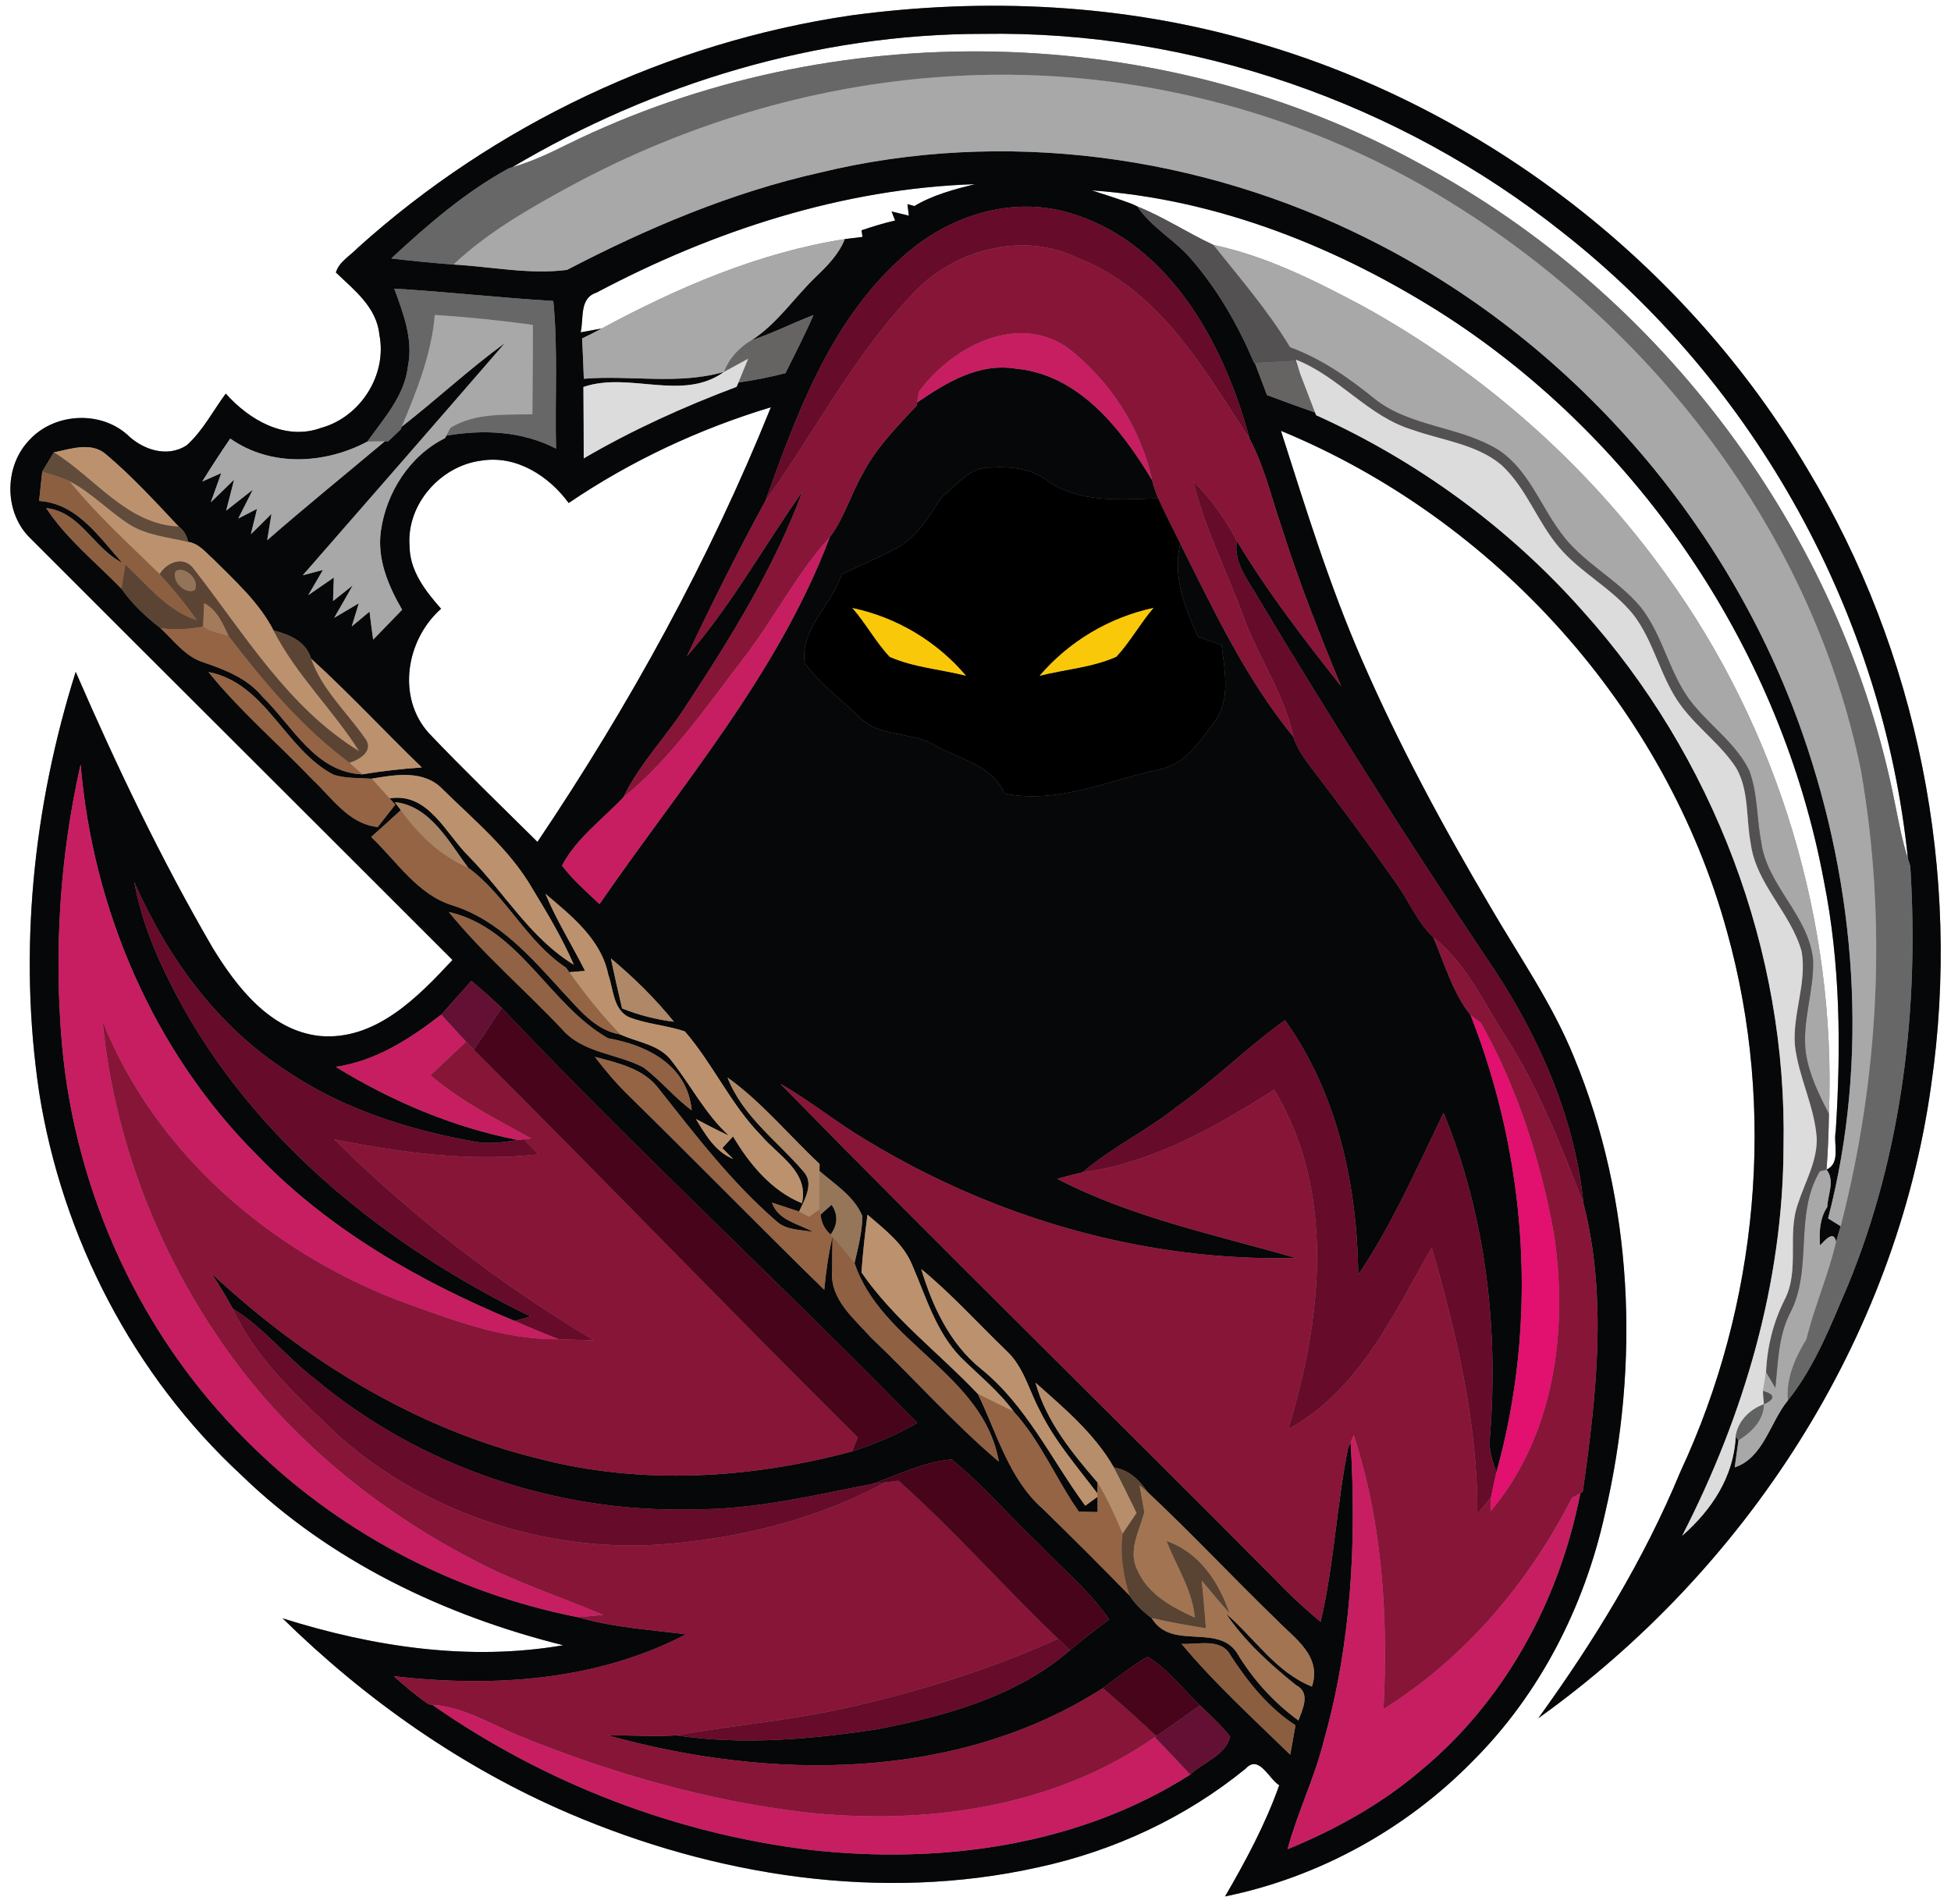 <?xml version="1.0" encoding="UTF-8" ?>
<!DOCTYPE svg PUBLIC "-//W3C//DTD SVG 1.1//EN" "http://www.w3.org/Graphics/SVG/1.1/DTD/svg11.dtd">
<svg width="250pt" height="244pt" viewBox="0 0 250 244" version="1.1" xmlns="http://www.w3.org/2000/svg">
<rect x="0" y="0" width="250" height="244" fill="#808080" stroke="none"/>
<g id="#ffffffff">
<path fill="#ffffff" opacity="1.00" d=" M 0.00 0.00 L 250.00 0.00 L 250.00 244.00 L 0.00 244.00 L 0.00 0.00 M 109.01 1.98 C 85.63 5.42 63.37 15.96 45.82 31.78 C 44.88 32.78 43.45 33.53 43.04 34.92 C 45.38 37.16 48.27 39.38 48.61 42.88 C 49.65 48.05 46.16 53.48 41.12 54.84 C 36.53 56.51 31.92 53.80 28.93 50.44 C 27.29 52.65 26.01 55.19 23.94 57.05 C 21.42 58.72 18.24 57.62 16.26 55.66 C 12.66 52.52 6.72 52.97 3.60 56.57 C 0.49 59.97 0.56 65.80 3.92 69.01 C 21.92 87.03 39.97 105.00 57.98 123.02 C 53.53 127.81 48.08 133.41 40.95 132.76 C 34.63 132.06 30.37 126.55 27.27 121.50 C 20.64 110.11 14.95 98.19 9.70 86.10 C 4.24 103.43 2.33 122.00 5.02 140.01 C 7.97 158.62 17.10 176.26 30.96 189.07 C 42.31 200.07 56.95 207.04 72.17 210.84 C 60.11 212.92 47.78 211.04 36.21 207.39 C 46.84 217.82 59.23 226.53 72.94 232.40 C 91.71 240.43 112.97 243.79 133.06 239.29 C 142.74 237.20 151.93 232.92 159.61 226.66 C 161.32 224.78 162.56 227.94 163.92 228.78 C 162.15 233.78 159.64 238.45 156.98 243.03 C 168.97 240.58 180.16 234.42 188.72 225.68 C 197.31 217.11 203.01 205.91 205.63 194.11 C 210.16 174.80 209.33 153.96 201.71 135.53 C 198.92 128.61 194.61 122.48 190.89 116.06 C 184.87 105.86 179.23 95.41 174.51 84.55 C 170.35 75.03 167.30 65.09 164.14 55.21 C 191.58 66.53 213.44 90.74 221.31 119.43 C 227.65 142.22 225.31 167.19 215.33 188.59 C 210.66 199.88 204.25 210.33 197.11 220.20 C 223.68 201.22 242.92 171.66 247.45 139.13 C 251.41 112.01 245.76 83.59 231.60 60.10 C 216.05 33.87 190.30 13.89 160.98 5.44 C 144.18 0.50 126.32 -0.36 109.01 1.98 Z" />
<path fill="#ffffff" opacity="1.00" d=" M 65.62 21.44 C 83.81 10.65 104.76 4.33 125.97 4.34 C 152.68 3.90 179.34 13.16 200.22 29.77 C 224.94 49.18 241.29 78.75 244.48 110.04 C 243.72 107.69 243.28 105.24 242.79 102.83 C 235.96 68.32 212.94 37.58 181.96 20.99 C 148.74 2.71 106.76 1.78 72.74 18.48 C 70.44 19.63 68.10 20.73 65.62 21.44 Z" />
<path fill="#ffffff" opacity="1.00" d=" M 76.43 37.50 C 91.37 29.58 107.96 24.16 124.94 23.60 C 122.26 24.27 119.55 24.98 117.16 26.41 L 116.28 26.16 L 116.46 27.64 C 115.91 27.51 114.80 27.24 114.25 27.10 L 114.70 28.26 C 113.24 28.59 111.82 29.04 110.40 29.51 L 110.52 30.36 C 109.95 30.43 108.82 30.57 108.25 30.64 C 97.25 32.36 86.84 36.85 77.09 42.10 C 76.41 42.23 75.07 42.47 74.40 42.59 C 74.83 40.83 74.19 38.22 76.43 37.50 Z" />
<path fill="#ffffff" opacity="1.00" d=" M 139.90 24.40 C 156.16 25.52 171.82 31.83 185.44 40.60 C 210.43 56.88 228.28 83.62 233.72 112.94 C 235.83 123.48 235.91 134.28 235.23 144.96 C 234.90 146.57 235.93 149.02 234.05 149.89 C 234.24 147.51 234.32 145.13 234.36 142.74 C 235.31 118.20 227.85 93.42 213.42 73.53 C 203.27 59.41 189.89 47.65 174.68 39.25 C 168.57 35.99 162.30 32.83 155.47 31.38 C 152.17 29.84 149.12 27.81 145.73 26.45 L 145.01 26.12 C 143.33 25.49 141.61 24.95 139.90 24.40 Z" />
<path fill="#ffffff" opacity="1.00" d=" M 72.87 64.46 C 80.81 59.07 89.60 54.96 98.78 52.19 C 90.89 71.79 80.66 90.37 68.87 107.89 C 64.21 103.27 59.48 98.71 54.96 93.96 C 50.79 89.34 52.05 81.96 56.52 78.01 C 54.51 75.74 52.49 73.14 52.48 69.96 C 52.07 64.61 56.50 59.64 61.75 59.02 C 66.18 58.33 70.33 60.99 72.87 64.46 Z" />
</g>
<g id="#050708ff">
<path fill="#050708" opacity="1.00" d=" M 109.01 1.98 C 126.32 -0.36 144.18 0.50 160.98 5.44 C 190.30 13.89 216.05 33.87 231.60 60.10 C 245.76 83.59 251.41 112.01 247.45 139.13 C 242.92 171.66 223.68 201.22 197.11 220.20 C 204.25 210.33 210.66 199.88 215.33 188.59 C 225.31 167.19 227.65 142.22 221.31 119.43 C 213.44 90.74 191.58 66.53 164.14 55.21 C 167.30 65.09 170.35 75.03 174.51 84.55 C 179.23 95.41 184.87 105.86 190.89 116.06 C 194.61 122.48 198.92 128.61 201.71 135.53 C 209.33 153.96 210.16 174.80 205.63 194.11 C 203.01 205.91 197.31 217.11 188.72 225.68 C 180.16 234.42 168.97 240.58 156.98 243.03 C 159.64 238.45 162.15 233.78 163.92 228.78 C 162.56 227.94 161.32 224.78 159.61 226.66 C 151.93 232.92 142.74 237.20 133.06 239.29 C 112.97 243.79 91.71 240.43 72.94 232.40 C 59.23 226.53 46.84 217.82 36.21 207.39 C 47.78 211.04 60.11 212.92 72.17 210.84 C 56.95 207.04 42.31 200.07 30.96 189.07 C 17.10 176.26 7.97 158.62 5.02 140.01 C 2.33 122.00 4.24 103.43 9.70 86.10 C 14.95 98.19 20.64 110.11 27.27 121.50 C 30.37 126.55 34.63 132.06 40.95 132.76 C 48.08 133.41 53.53 127.81 57.98 123.02 C 39.97 105.00 21.92 87.03 3.92 69.01 C 0.56 65.80 0.49 59.97 3.60 56.57 C 6.72 52.97 12.66 52.52 16.26 55.66 C 18.24 57.62 21.42 58.72 23.94 57.05 C 26.01 55.19 27.29 52.65 28.93 50.44 C 31.92 53.80 36.53 56.51 41.12 54.84 C 46.16 53.48 49.65 48.05 48.61 42.88 C 48.27 39.38 45.38 37.16 43.04 34.92 C 43.45 33.53 44.88 32.78 45.82 31.78 C 63.37 15.96 85.63 5.42 109.01 1.98 M 65.62 21.44 L 65.18 21.58 C 59.61 24.63 54.77 28.82 50.14 33.12 C 52.79 33.44 55.45 33.70 58.11 33.90 C 62.94 34.17 67.85 35.21 72.65 34.59 C 82.94 29.23 93.71 24.67 105.06 22.12 C 128.53 16.42 153.86 19.83 175.37 30.65 C 201.16 43.51 221.46 66.78 230.96 93.96 C 237.89 113.79 239.55 135.74 234.25 156.14 C 234.65 156.39 235.45 156.89 235.86 157.14 C 235.71 157.64 235.41 158.64 235.27 159.14 C 235.00 157.51 233.73 159.08 233.22 159.60 C 233.09 157.90 233.18 156.13 234.15 154.67 C 234.20 153.09 235.17 151.27 234.05 149.89 C 235.93 149.02 234.90 146.57 235.23 144.96 C 235.91 134.28 235.83 123.48 233.72 112.94 C 228.28 83.62 210.43 56.88 185.44 40.60 C 171.82 31.83 156.16 25.52 139.90 24.40 C 141.61 24.95 143.33 25.49 145.01 26.12 L 145.73 26.45 C 147.59 29.22 150.64 30.80 152.76 33.34 C 156.12 37.25 158.70 41.78 160.71 46.53 L 160.80 46.52 C 161.31 47.89 161.83 49.26 162.35 50.63 C 164.39 51.40 166.45 52.15 168.51 52.86 L 168.65 53.21 C 181.60 59.05 193.34 67.62 202.77 78.25 C 219.54 96.86 229.04 121.89 228.54 146.96 C 228.49 164.36 223.46 181.41 215.55 196.81 C 219.35 193.49 222.15 189.24 222.41 184.14 L 222.77 184.57 C 222.65 185.44 222.40 187.18 222.28 188.05 C 225.97 186.84 226.81 182.26 229.09 179.48 C 232.58 175.11 234.60 169.81 236.79 164.72 C 243.76 147.78 245.93 129.17 244.78 110.99 L 244.48 110.04 C 241.29 78.75 224.94 49.18 200.22 29.77 C 179.34 13.16 152.68 3.90 125.97 4.34 C 104.76 4.33 83.81 10.65 65.62 21.44 M 76.43 37.50 C 74.19 38.22 74.83 40.83 74.40 42.59 C 75.07 42.47 76.41 42.23 77.09 42.10 C 76.27 42.55 75.43 42.97 74.59 43.37 C 74.68 45.09 74.75 46.82 74.81 48.54 C 80.81 48.04 86.91 49.36 92.79 47.65 C 87.42 51.53 80.66 47.57 74.76 49.59 C 74.79 52.64 74.79 55.69 74.80 58.74 C 81.04 55.09 87.63 52.11 94.39 49.57 L 94.62 49.02 C 96.65 48.73 98.66 48.33 100.65 47.82 C 101.87 45.35 103.14 42.90 104.24 40.38 C 101.57 41.38 99.03 42.71 96.31 43.60 C 99.60 41.48 101.76 38.15 104.54 35.48 C 106.02 34.06 107.49 32.58 108.25 30.64 C 108.82 30.57 109.95 30.43 110.52 30.36 L 110.40 29.51 C 111.82 29.04 113.24 28.59 114.70 28.26 L 114.25 27.10 C 114.80 27.24 115.91 27.51 116.46 27.64 L 116.28 26.16 L 117.16 26.41 C 119.55 24.98 122.26 24.27 124.94 23.60 C 107.96 24.16 91.37 29.58 76.43 37.50 M 115.24 33.30 C 106.31 41.44 102.06 53.14 98.07 64.21 C 94.51 70.73 91.19 77.40 88.01 84.12 C 93.69 77.63 97.86 70.02 102.82 63.00 C 99.22 72.67 93.77 81.53 88.12 90.12 C 85.53 94.26 82.00 97.77 79.87 102.19 C 77.20 105.01 73.80 107.48 72.02 110.93 C 73.40 112.77 75.16 114.28 76.82 115.86 C 87.30 100.64 99.72 86.35 106.32 68.85 C 108.21 66.37 109.03 63.30 110.59 60.64 C 112.30 57.34 114.94 54.69 117.45 52.00 L 117.52 51.58 C 121.22 49.04 125.41 46.48 130.12 47.24 C 138.26 47.97 143.73 55.03 147.63 61.53 C 147.83 62.32 148.09 63.10 148.41 63.86 C 143.68 64.00 138.44 64.51 134.32 61.68 C 132.23 60.05 129.55 59.74 126.97 59.92 C 124.26 59.77 122.58 62.23 120.65 63.72 C 119.13 66.06 117.64 68.61 115.18 70.07 C 112.81 71.41 110.26 72.40 107.84 73.62 C 106.60 77.54 102.48 80.59 103.11 84.95 C 105.02 87.60 107.71 89.59 110.07 91.84 C 112.59 94.51 116.63 93.70 119.64 95.44 C 122.81 97.28 127.13 97.97 128.70 101.69 C 135.58 103.08 142.04 99.98 148.64 98.59 C 151.86 97.97 153.73 95.00 155.58 92.57 C 157.74 89.71 156.93 85.94 156.53 82.66 C 155.52 82.31 154.52 81.96 153.52 81.61 C 151.81 77.84 150.23 73.86 151.23 69.65 C 155.52 78.20 159.64 86.99 165.75 94.45 C 166.14 95.79 166.96 96.95 167.78 98.07 C 171.56 103.00 175.27 108.00 178.84 113.09 C 180.51 115.40 181.59 118.15 183.67 120.14 C 185.12 123.50 186.14 127.21 188.44 130.09 C 195.73 148.65 197.11 169.43 191.75 188.68 C 191.22 187.19 190.70 185.66 190.93 184.06 C 192.04 170.08 190.34 155.65 184.98 142.62 C 181.56 149.64 178.44 156.86 174.05 163.35 C 173.90 151.89 171.42 140.20 164.66 130.74 C 159.83 134.18 155.65 138.41 150.80 141.83 C 146.96 144.91 142.45 147.04 138.71 150.24 C 137.63 150.48 136.56 150.76 135.50 151.08 C 145.05 156.04 155.76 158.24 166.05 161.21 C 146.72 161.70 127.41 156.10 110.94 146.07 C 107.18 143.85 103.80 141.05 100.01 138.90 C 121.27 160.63 143.04 181.87 164.44 203.47 C 165.94 205.02 167.56 206.45 169.22 207.84 C 170.96 200.50 171.26 192.93 172.75 185.55 L 173.07 184.85 C 173.84 197.64 173.15 210.62 169.65 223.01 C 168.48 227.79 166.26 232.23 164.99 236.98 C 171.10 234.47 176.97 231.23 182.01 226.93 C 192.84 218.00 199.84 205.06 202.50 191.36 L 202.81 191.19 C 204.55 179.00 206.00 166.32 202.91 154.24 C 201.75 142.81 196.84 132.00 190.37 122.60 C 180.29 107.54 170.57 92.23 161.26 76.68 C 159.98 74.40 158.02 72.13 158.49 69.33 C 162.43 75.87 167.11 81.96 171.85 87.94 C 169.10 81.30 166.45 74.61 164.29 67.75 C 162.95 63.90 162.05 59.85 160.12 56.23 C 156.83 43.85 149.46 30.34 136.08 27.03 C 128.62 25.20 120.69 28.12 115.24 33.30 M 50.52 36.99 C 51.68 40.16 52.98 43.51 52.27 46.95 C 51.84 50.74 49.19 53.61 47.07 56.59 C 41.62 59.49 34.71 59.86 29.50 56.20 C 28.26 58.01 27.06 59.85 25.91 61.71 L 28.35 60.63 C 28.01 61.56 27.34 63.44 27.01 64.37 C 28.01 63.41 29.01 62.44 30.00 61.47 C 29.75 62.47 29.24 64.45 28.98 65.44 C 29.84 64.77 31.54 63.42 32.40 62.75 C 31.78 63.98 31.16 65.22 30.53 66.45 L 32.94 65.21 C 32.75 66.02 32.35 67.64 32.15 68.45 C 33.05 67.60 33.91 66.71 34.79 65.85 C 34.65 66.70 34.38 68.39 34.24 69.23 C 39.18 64.91 44.29 60.78 49.32 56.55 L 49.75 56.55 C 50.28 56.05 50.81 55.54 51.34 55.04 L 51.48 54.68 C 55.96 51.19 60.11 47.31 64.70 43.96 C 56.09 53.91 47.45 63.82 38.80 73.72 L 41.38 73.04 C 40.91 73.85 39.97 75.46 39.50 76.27 C 40.32 75.70 41.96 74.57 42.78 74.01 L 42.69 76.55 C 42.69 76.66 42.68 76.90 42.68 77.02 C 43.31 76.52 44.57 75.52 45.20 75.02 C 44.42 76.42 43.61 77.79 42.82 79.18 C 43.61 78.71 45.19 77.77 45.98 77.31 L 45.07 80.28 C 45.64 79.81 46.78 78.85 47.35 78.38 C 47.49 79.58 47.65 80.77 47.82 81.97 C 49.06 80.70 50.30 79.42 51.53 78.14 C 49.76 75.09 48.29 71.62 48.81 68.02 C 49.51 63.09 52.52 58.38 57.04 56.14 L 57.19 55.83 C 61.96 55.02 66.88 55.23 71.25 57.49 C 71.09 51.18 71.52 44.85 70.90 38.57 C 64.09 38.17 57.32 37.39 50.52 36.99 M 72.87 64.46 C 70.33 60.99 66.18 58.33 61.75 59.02 C 56.50 59.64 52.07 64.61 52.48 69.96 C 52.49 73.14 54.51 75.74 56.52 78.01 C 52.05 81.96 50.79 89.34 54.96 93.96 C 59.48 98.71 64.21 103.27 68.87 107.89 C 80.66 90.37 90.89 71.79 98.78 52.19 C 89.60 54.96 80.81 59.07 72.87 64.46 M 6.90 57.97 C 6.41 58.80 5.91 59.62 5.41 60.44 C 5.31 61.38 5.11 63.26 5.01 64.20 C 9.90 64.51 12.69 68.83 15.67 72.12 C 11.99 70.29 10.33 65.60 5.91 65.11 C 8.54 69.08 12.29 72.07 15.58 75.46 C 16.93 77.40 18.69 79.04 20.56 80.49 C 22.26 82.07 23.73 84.13 26.04 84.87 C 28.85 85.83 31.74 86.94 33.67 89.33 C 37.50 93.05 40.39 98.97 46.41 99.23 C 48.94 98.81 51.49 98.53 54.05 98.35 C 49.28 93.74 44.76 88.86 39.85 84.39 C 39.22 82.19 37.06 81.31 35.05 80.79 C 33.20 77.19 30.14 74.47 27.33 71.65 C 26.35 70.79 25.47 69.63 24.10 69.44 C 23.91 68.55 23.51 67.91 22.91 67.49 C 19.93 64.33 16.99 61.10 13.66 58.29 C 11.77 56.55 9.09 57.53 6.90 57.97 M 26.71 86.12 C 30.75 91.12 35.66 95.31 40.09 99.95 C 42.58 102.28 44.70 105.60 48.40 105.98 C 49.14 105.03 49.90 104.07 50.65 103.12 L 49.92 102.31 C 54.91 101.51 57.11 106.85 60.10 109.78 C 64.61 114.36 67.94 120.23 73.53 123.63 C 72.05 120.23 70.15 117.05 68.23 113.89 C 65.35 108.89 60.82 105.17 56.76 101.18 C 54.36 98.62 50.70 99.27 47.62 99.79 C 46.01 99.69 44.35 99.77 42.78 99.30 C 36.48 96.05 34.10 87.54 26.71 86.12 M 10.33 97.96 C 7.66 109.76 6.89 121.99 7.96 134.04 C 9.70 152.89 18.01 171.13 31.47 184.49 C 42.95 196.11 58.01 204.09 74.03 207.24 C 78.54 208.56 83.26 208.85 87.90 209.44 C 76.43 215.44 63.13 216.26 50.47 214.81 C 51.88 216.10 53.35 217.32 54.93 218.41 L 55.39 218.47 C 69.73 228.48 86.55 235.00 103.93 237.08 C 120.56 238.92 138.22 236.55 152.53 227.41 C 154.17 225.82 157.12 224.91 157.63 222.54 C 156.48 221.08 155.09 219.83 153.76 218.54 C 151.55 216.45 149.70 213.88 147.04 212.32 C 145.01 213.48 143.20 214.96 141.32 216.34 C 122.60 228.33 98.70 228.18 77.89 222.39 C 80.81 222.35 83.74 222.59 86.66 222.39 C 95.26 223.68 104.06 222.89 112.61 221.57 C 121.27 219.87 130.31 217.38 137.11 211.48 C 138.73 210.10 140.42 208.81 142.12 207.54 C 139.63 203.86 136.15 201.04 133.10 197.84 C 129.34 194.29 125.97 190.29 121.95 187.03 C 118.41 187.32 115.11 188.99 111.78 190.16 C 104.24 191.63 96.70 193.46 88.96 193.42 C 71.44 193.93 53.80 187.97 40.34 176.70 C 36.66 173.91 33.82 170.11 29.83 167.71 C 29.00 166.16 28.06 164.67 27.11 163.19 C 38.94 174.24 53.20 183.06 69.04 186.93 C 82.23 190.36 96.15 189.50 109.22 185.99 C 112.10 185.04 114.92 183.90 117.54 182.35 C 100.01 164.41 81.53 147.40 64.30 129.17 C 63.03 127.97 61.73 126.82 60.40 125.69 C 59.12 127.14 57.84 128.58 56.55 130.02 C 52.53 133.13 48.16 135.97 43.02 136.72 C 50.21 141.13 58.13 144.50 66.43 146.10 C 64.59 146.35 62.72 146.66 60.88 146.31 C 52.38 144.81 43.93 142.13 36.74 137.25 C 27.81 131.50 21.42 122.64 17.20 113.02 C 18.00 117.38 19.59 121.53 21.57 125.48 C 31.11 144.97 48.77 159.37 68.00 168.71 C 67.49 168.85 66.46 169.14 65.95 169.28 C 53.83 164.26 42.16 157.60 32.99 148.08 C 19.69 134.81 11.90 116.60 10.33 97.96 M 50.58 102.79 L 51.36 103.82 C 50.11 104.98 48.84 106.12 47.56 107.26 C 50.86 110.38 53.49 114.67 58.06 116.05 C 63.88 117.90 68.02 122.62 71.99 126.99 C 74.14 129.25 76.19 132.02 79.49 132.57 C 81.72 133.60 84.54 133.85 86.09 135.99 C 88.56 139.15 90.41 142.80 93.41 145.54 C 91.97 144.87 90.57 144.14 89.17 143.40 C 90.40 145.41 91.65 147.59 93.95 148.53 L 92.56 147.13 C 93.01 146.63 93.47 146.12 93.93 145.63 C 96.02 149.16 98.87 152.62 102.76 154.19 C 103.69 150.16 99.72 148.10 97.51 145.49 C 93.63 141.53 91.36 136.33 87.76 132.18 C 85.38 131.37 82.81 131.25 80.48 130.30 C 78.55 129.26 78.61 126.75 77.95 124.93 C 77.06 120.40 73.22 117.36 69.89 114.54 C 71.32 117.97 73.30 121.11 74.97 124.42 C 74.46 124.46 73.45 124.55 72.94 124.59 L 72.53 124.01 C 67.45 120.65 64.85 114.76 59.99 111.20 C 57.53 107.90 55.12 103.26 50.58 102.79 M 57.51 116.87 C 61.92 122.28 67.25 126.84 72.04 131.91 C 74.70 134.98 79.05 134.99 82.44 136.79 C 84.66 138.45 86.40 140.65 88.64 142.29 C 88.08 136.49 82.92 133.93 77.91 133.05 C 70.33 128.73 66.59 118.94 57.51 116.87 M 78.28 122.82 C 78.72 124.96 79.22 127.10 79.71 129.23 C 81.84 130.08 84.07 130.66 86.36 130.94 C 83.95 127.96 81.21 125.27 78.28 122.82 M 76.23 135.44 C 77.55 137.17 78.96 138.84 80.53 140.37 C 88.95 148.62 97.19 157.05 105.62 165.29 C 105.83 163.00 106.15 160.72 106.68 158.48 C 106.65 159.98 106.63 161.49 106.63 162.99 C 106.38 166.53 109.44 168.98 111.58 171.38 C 117.11 176.62 122.16 182.38 127.99 187.31 C 126.04 176.06 112.93 172.19 109.50 161.86 C 109.96 159.89 110.47 157.90 110.51 155.86 C 109.47 153.31 107.00 151.81 105.01 150.06 L 105.02 149.16 C 101.08 145.48 97.63 141.24 93.22 138.08 C 95.15 143.06 99.58 146.19 102.93 150.10 C 104.38 151.63 103.10 153.71 102.40 155.26 C 101.53 154.97 99.79 154.40 98.92 154.12 C 99.72 156.44 102.32 156.80 104.19 157.88 C 102.60 157.56 100.76 157.68 99.49 156.50 C 93.75 151.53 89.12 145.47 84.43 139.54 C 82.50 136.94 79.18 136.22 76.23 135.44 M 95.37 150.17 C 95.56 150.37 95.96 150.76 96.15 150.95 C 95.96 150.76 95.56 150.37 95.37 150.17 C 94.66 149.48 94.66 149.48 95.37 150.17 M 96.15 150.95 C 96.36 151.17 96.78 151.60 96.99 151.82 C 96.78 151.60 96.36 151.17 96.15 150.95 M 96.99 151.82 C 97.19 152.03 97.60 152.46 97.80 152.68 C 97.60 152.46 97.19 152.03 96.99 151.82 M 97.80 152.68 C 97.97 152.87 98.31 153.26 98.48 153.46 C 98.31 153.26 97.97 152.87 97.80 152.68 M 98.48 153.46 C 98.59 153.62 98.81 153.95 98.92 154.12 C 98.81 153.95 98.59 153.62 98.48 153.46 M 111.16 155.66 C 110.83 158.12 110.56 160.58 110.39 163.06 C 114.49 169.04 120.36 173.41 125.30 178.63 C 127.77 183.69 129.26 189.55 133.66 193.39 C 137.39 197.04 141.10 200.73 144.74 204.47 C 145.48 205.60 146.47 206.56 147.57 207.35 C 150.13 211.68 156.35 207.79 158.72 212.18 C 160.72 215.41 163.30 218.23 166.38 220.48 C 166.93 218.98 167.98 216.93 166.07 215.95 C 162.73 213.26 159.52 210.36 157.10 206.79 C 160.77 209.92 163.47 214.28 168.11 216.14 C 169.42 212.19 165.86 209.94 163.54 207.54 C 157.97 202.14 152.66 196.47 147.00 191.16 C 145.99 189.61 144.62 188.36 142.73 188.05 C 140.26 183.72 136.36 180.46 132.69 177.19 C 134.05 182.14 137.36 186.17 140.64 189.99 C 140.64 190.34 140.64 191.05 140.63 191.40 C 138.03 187.96 135.16 184.68 133.25 180.78 C 131.86 178.20 131.18 175.14 128.96 173.10 C 125.33 169.60 121.94 165.84 118.05 162.63 C 119.48 167.41 121.70 172.17 125.67 175.39 C 131.52 180.09 134.71 187.04 139.07 192.96 C 139.46 192.68 140.24 192.10 140.64 191.81 C 140.64 192.30 140.65 193.28 140.65 193.77 C 140.05 193.76 138.84 193.73 138.24 193.72 C 135.32 189.54 133.34 184.67 129.89 180.89 C 127.96 178.24 125.38 176.20 123.07 173.90 C 119.93 170.64 118.66 166.19 116.90 162.14 C 115.79 159.38 113.33 157.55 111.16 155.66 M 151.40 210.66 C 155.66 215.76 160.59 220.24 165.33 224.87 C 165.56 223.61 165.79 222.36 166.00 221.10 C 162.55 218.85 159.97 215.64 157.74 212.23 C 156.50 209.82 153.56 210.79 151.40 210.66 Z" />
<path fill="#050708" opacity="1.00" d=" M 105.16 155.63 C 105.51 155.32 106.21 154.70 106.56 154.39 C 107.41 155.65 107.37 156.92 106.44 158.21 C 105.67 157.55 105.21 156.64 105.16 155.63 Z" />
</g>
<g id="#676767ff">
<path fill="#676767" opacity="1.00" d=" M 72.74 18.48 C 106.76 1.78 148.74 2.71 181.96 20.99 C 212.94 37.58 235.96 68.32 242.79 102.83 C 243.28 105.24 243.72 107.69 244.48 110.04 L 244.78 110.99 C 245.93 129.17 243.76 147.78 236.79 164.72 C 234.60 169.81 232.58 175.11 229.09 179.48 C 228.86 176.63 230.01 174.00 231.47 171.62 C 232.51 167.39 234.29 163.38 235.27 159.14 C 235.41 158.64 235.71 157.64 235.86 157.14 L 235.93 156.88 C 240.78 137.95 241.82 117.96 238.45 98.69 C 232.38 68.95 212.64 42.92 187.23 26.78 C 168.27 14.63 145.52 8.56 123.02 9.71 C 105.54 10.55 88.33 15.59 72.95 23.93 C 67.72 26.79 62.47 29.78 58.11 33.90 C 55.45 33.70 52.79 33.44 50.14 33.12 C 54.77 28.82 59.61 24.63 65.18 21.58 L 65.62 21.44 C 68.10 20.73 70.44 19.63 72.74 18.48 Z" />
<path fill="#676767" opacity="1.00" d=" M 50.52 36.99 C 57.32 37.39 64.09 38.17 70.90 38.57 C 71.52 44.85 71.09 51.18 71.25 57.49 C 66.88 55.23 61.96 55.02 57.19 55.83 C 57.32 55.58 57.59 55.08 57.72 54.82 C 60.88 52.89 64.68 53.17 68.22 53.09 C 68.26 49.27 68.28 45.46 68.29 41.64 C 64.12 41.06 59.92 40.63 55.72 40.36 C 55.29 45.39 53.41 50.07 51.48 54.68 L 51.34 55.04 C 50.81 55.54 50.28 56.05 49.75 56.55 L 49.32 56.55 C 48.75 56.56 47.63 56.58 47.07 56.59 C 49.19 53.61 51.84 50.74 52.27 46.95 C 52.98 43.51 51.68 40.16 50.52 36.99 Z" />
</g>
<g id="#a9a8a8ff">
<path fill="#a9a8a8" opacity="1.00" d=" M 72.95 23.93 C 88.33 15.59 105.54 10.55 123.02 9.71 C 145.52 8.56 168.27 14.63 187.23 26.78 C 212.64 42.92 232.38 68.95 238.45 98.69 C 241.82 117.96 240.78 137.95 235.93 156.88 L 235.86 157.14 C 235.45 156.89 234.65 156.39 234.25 156.14 C 239.55 135.74 237.89 113.79 230.96 93.96 C 221.46 66.78 201.16 43.51 175.37 30.65 C 153.86 19.83 128.53 16.42 105.06 22.12 C 93.71 24.67 82.94 29.23 72.65 34.59 C 67.85 35.21 62.94 34.17 58.11 33.90 C 62.47 29.78 67.72 26.79 72.95 23.93 Z" />
<path fill="#a9a8a8" opacity="1.00" d=" M 77.09 42.10 C 86.84 36.85 97.25 32.36 108.25 30.64 C 107.49 32.58 106.02 34.06 104.54 35.48 C 101.76 38.15 99.60 41.48 96.31 43.60 C 94.72 44.55 93.46 45.89 92.79 47.65 C 86.91 49.36 80.81 48.04 74.81 48.54 C 74.75 46.82 74.68 45.09 74.59 43.37 C 75.43 42.97 76.27 42.55 77.09 42.10 Z" />
<path fill="#a9a8a8" opacity="1.00" d=" M 155.47 31.38 C 162.30 32.83 168.57 35.99 174.68 39.25 C 189.89 47.65 203.27 59.41 213.42 73.53 C 227.85 93.42 235.31 118.20 234.36 142.74 C 233.08 140.27 231.82 137.72 231.40 134.94 C 230.87 130.93 232.47 127.02 232.33 123.02 C 231.77 117.30 226.41 113.51 225.67 107.84 C 225.09 104.82 225.24 101.64 224.14 98.74 C 222.58 95.51 219.58 93.35 217.31 90.67 C 213.98 86.97 213.31 81.72 210.26 77.84 C 207.22 74.16 202.66 72.06 199.89 68.12 C 197.34 64.64 195.82 60.25 192.13 57.74 C 187.15 54.58 180.67 54.80 176.01 51.01 C 172.75 48.36 169.27 45.96 165.30 44.50 C 162.47 39.80 158.87 35.66 155.47 31.38 Z" />
<path fill="#a9a8a8" opacity="1.00" d=" M 51.48 54.68 C 53.41 50.07 55.29 45.39 55.72 40.36 C 59.92 40.63 64.12 41.06 68.29 41.64 C 68.28 45.46 68.26 49.27 68.22 53.09 C 64.68 53.17 60.88 52.89 57.72 54.82 C 57.59 55.08 57.32 55.58 57.19 55.83 L 57.04 56.14 C 52.52 58.38 49.51 63.09 48.81 68.02 C 48.29 71.62 49.76 75.09 51.53 78.14 C 50.30 79.42 49.06 80.70 47.82 81.97 C 47.65 80.77 47.49 79.58 47.35 78.38 C 46.78 78.85 45.64 79.81 45.07 80.28 L 45.98 77.31 C 45.19 77.77 43.61 78.71 42.82 79.18 C 43.61 77.79 44.42 76.42 45.20 75.02 C 44.57 75.52 43.31 76.52 42.68 77.02 L 42.69 76.55 L 42.78 74.01 C 41.96 74.57 40.32 75.70 39.50 76.27 C 39.97 75.46 40.91 73.85 41.38 73.04 L 38.80 73.72 C 47.45 63.82 56.09 53.91 64.70 43.96 C 60.11 47.31 55.96 51.19 51.48 54.68 Z" />
<path fill="#a9a8a8" opacity="1.00" d=" M 29.50 56.20 C 34.71 59.86 41.62 59.49 47.07 56.59 C 47.63 56.58 48.75 56.56 49.32 56.55 C 44.29 60.78 39.18 64.91 34.24 69.23 C 34.38 68.39 34.65 66.70 34.79 65.85 C 33.91 66.71 33.05 67.60 32.15 68.45 C 32.35 67.64 32.75 66.02 32.94 65.21 L 30.53 66.45 C 31.16 65.22 31.78 63.98 32.40 62.75 C 31.54 63.42 29.84 64.77 28.98 65.44 C 29.24 64.45 29.75 62.47 30.00 61.47 C 29.01 62.44 28.01 63.41 27.01 64.37 C 27.34 63.44 28.01 61.56 28.35 60.63 L 25.91 61.71 C 27.06 59.85 28.26 58.01 29.50 56.20 Z" />
<path fill="#a9a8a8" opacity="1.00" d=" M 233.19 150.10 C 233.41 150.05 233.83 149.94 234.05 149.89 C 235.17 151.27 234.20 153.09 234.15 154.67 C 233.18 156.13 233.09 157.90 233.22 159.60 C 233.73 159.08 235.00 157.51 235.27 159.14 C 234.29 163.38 232.51 167.39 231.47 171.62 C 230.01 174.00 228.86 176.63 229.09 179.48 C 226.81 182.26 225.97 186.84 222.28 188.05 C 222.40 187.18 222.65 185.44 222.77 184.57 C 224.43 183.53 225.96 182.06 226.03 179.96 C 227.50 179.26 227.46 178.69 225.91 178.25 C 226.01 177.64 226.21 176.44 226.30 175.83 C 226.60 176.34 227.19 177.35 227.49 177.85 C 227.84 174.66 227.86 171.32 229.32 168.39 C 232.38 162.69 229.83 155.75 233.19 150.10 Z" />
</g>
<g id="#660b29ff">
<path fill="#660b29" opacity="1.00" d=" M 115.24 33.30 C 120.69 28.12 128.62 25.20 136.08 27.03 C 149.46 30.34 156.83 43.85 160.12 56.23 C 154.29 47.28 148.52 37.03 137.99 33.01 C 131.30 29.77 123.01 31.80 117.77 36.82 C 109.77 44.85 104.61 55.08 98.07 64.21 C 102.06 53.14 106.31 41.44 115.24 33.30 Z" />
<path fill="#660b29" opacity="1.00" d=" M 152.91 61.68 C 155.17 63.92 157.02 66.52 158.49 69.33 C 158.02 72.13 159.98 74.40 161.26 76.68 C 170.57 92.23 180.29 107.54 190.37 122.60 C 196.84 132.00 201.75 142.81 202.91 154.24 C 200.08 146.95 197.23 139.61 193.03 132.97 C 190.12 128.56 187.95 123.46 183.67 120.14 C 181.59 118.15 180.51 115.40 178.84 113.09 C 175.27 108.00 171.56 103.00 167.78 98.07 C 166.96 96.95 166.14 95.79 165.75 94.45 C 164.56 88.82 161.12 84.09 159.23 78.73 C 157.13 73.04 154.34 67.60 152.91 61.68 Z" />
<path fill="#660b29" opacity="1.00" d=" M 21.57 125.48 C 19.59 121.53 18.00 117.38 17.20 113.02 C 21.42 122.64 27.81 131.50 36.74 137.25 C 43.93 142.13 52.38 144.81 60.88 146.31 C 62.72 146.66 64.59 146.35 66.43 146.10 L 67.16 146.01 C 67.78 146.65 68.39 147.29 69.01 147.93 C 60.21 148.91 51.45 147.74 42.83 146.01 C 52.81 155.90 64.01 164.56 76.10 171.75 C 74.58 171.70 73.07 171.68 71.56 171.61 C 69.67 170.88 67.80 170.10 65.95 169.28 C 66.46 169.14 67.49 168.85 68.00 168.71 C 48.77 159.37 31.11 144.97 21.57 125.48 Z" />
<path fill="#660b29" opacity="1.00" d=" M 150.80 141.83 C 155.65 138.41 159.83 134.18 164.66 130.74 C 171.42 140.20 173.90 151.89 174.05 163.35 C 178.44 156.86 181.56 149.64 184.98 142.62 C 190.34 155.65 192.04 170.08 190.93 184.06 C 190.70 185.66 191.22 187.19 191.75 188.68 C 191.51 189.73 191.28 190.79 191.06 191.85 C 190.49 192.57 189.90 193.29 189.31 194.00 C 189.36 182.38 186.65 170.98 183.46 159.88 C 178.56 168.43 174.16 178.20 165.08 183.14 C 169.38 169.09 171.21 152.79 163.27 139.65 C 155.72 144.44 147.72 149.03 138.71 150.24 C 142.45 147.04 146.96 144.91 150.80 141.83 Z" />
<path fill="#660b29" opacity="1.00" d=" M 29.83 167.71 C 33.82 170.11 36.66 173.91 40.34 176.70 C 53.80 187.97 71.44 193.93 88.96 193.42 C 96.70 193.46 104.24 191.63 111.78 190.16 L 113.48 189.95 C 105.03 194.52 95.55 196.95 86.01 197.82 C 70.85 199.23 55.17 194.25 43.67 184.26 C 38.48 179.28 32.87 174.38 29.83 167.71 Z" />
<path fill="#660b29" opacity="1.00" d=" M 135.58 210.01 C 135.97 210.38 136.73 211.11 137.11 211.48 C 130.31 217.38 121.27 219.87 112.61 221.57 C 104.06 222.89 95.26 223.68 86.66 222.39 C 94.07 221.06 101.60 220.47 108.94 218.75 C 118.07 216.68 127.05 213.88 135.58 210.01 Z" />
</g>
<g id="#535151ff">
<path fill="#535151" opacity="1.00" d=" M 145.73 26.45 C 149.12 27.81 152.17 29.84 155.47 31.38 C 158.87 35.66 162.47 39.80 165.30 44.50 C 169.27 45.96 172.75 48.36 176.01 51.01 C 180.67 54.80 187.15 54.58 192.13 57.74 C 195.82 60.25 197.34 64.64 199.89 68.12 C 202.66 72.06 207.22 74.16 210.26 77.84 C 213.31 81.72 213.98 86.97 217.31 90.67 C 219.58 93.35 222.58 95.51 224.14 98.74 C 225.24 101.64 225.09 104.82 225.67 107.84 C 226.41 113.51 231.77 117.30 232.33 123.02 C 232.47 127.02 230.87 130.93 231.40 134.94 C 231.82 137.72 233.08 140.27 234.36 142.74 C 234.32 145.13 234.24 147.51 234.05 149.89 C 233.83 149.94 233.41 150.05 233.19 150.10 C 229.83 155.75 232.38 162.69 229.32 168.39 C 227.86 171.32 227.84 174.66 227.49 177.85 C 227.19 177.35 226.60 176.34 226.30 175.83 C 226.44 172.62 227.21 169.49 228.65 166.62 C 230.68 162.75 228.94 158.20 230.41 154.20 C 231.29 151.49 232.83 148.88 232.80 145.96 C 232.55 141.82 230.47 138.08 230.00 133.98 C 229.68 129.95 231.54 126.01 230.87 121.98 C 229.50 116.97 225.01 113.32 224.33 108.06 C 223.72 104.86 224.15 101.35 222.49 98.44 C 220.55 95.43 217.56 93.33 215.44 90.48 C 212.76 86.91 212.01 82.28 209.28 78.75 C 206.59 75.41 202.61 73.45 199.83 70.20 C 196.99 66.91 195.62 62.55 192.38 59.58 C 189.18 56.91 184.88 56.46 181.07 55.11 C 175.33 53.41 171.58 48.23 166.04 46.09 L 166.63 47.96 C 166.45 47.53 166.08 46.67 165.90 46.24 C 164.19 46.34 162.50 46.43 160.80 46.52 L 160.71 46.53 C 158.70 41.78 156.12 37.25 152.76 33.34 C 150.64 30.80 147.59 29.22 145.73 26.45 Z" />
</g>
<g id="#871537ff">
<path fill="#871537" opacity="1.00" d=" M 117.77 36.82 C 123.01 31.80 131.30 29.77 137.99 33.01 C 148.52 37.03 154.29 47.28 160.12 56.23 C 162.05 59.85 162.95 63.90 164.29 67.75 C 166.45 74.61 169.10 81.30 171.85 87.94 C 167.11 81.96 162.43 75.87 158.49 69.33 C 157.02 66.52 155.17 63.92 152.91 61.68 C 154.34 67.60 157.13 73.04 159.23 78.73 C 161.12 84.09 164.56 88.82 165.75 94.45 C 159.64 86.99 155.52 78.20 151.23 69.65 C 150.27 67.72 149.28 65.82 148.41 63.86 C 148.09 63.10 147.83 62.32 147.63 61.53 C 146.17 54.80 142.10 48.56 136.61 44.43 C 130.08 40.11 121.88 44.58 117.77 50.18 C 117.71 50.53 117.58 51.23 117.52 51.58 L 117.45 52.00 C 114.94 54.69 112.30 57.34 110.59 60.64 C 109.03 63.30 108.21 66.37 106.32 68.85 C 102.04 73.56 99.18 79.31 95.30 84.33 C 90.51 90.56 86.02 97.18 79.87 102.19 C 82.00 97.77 85.53 94.26 88.12 90.12 C 93.77 81.53 99.22 72.67 102.82 63.00 C 97.86 70.02 93.69 77.63 88.01 84.12 C 91.19 77.40 94.51 70.73 98.07 64.21 C 104.61 55.08 109.77 44.85 117.77 36.82 Z" />
<path fill="#871537" opacity="1.00" d=" M 183.67 120.14 C 187.95 123.46 190.12 128.56 193.03 132.97 C 197.23 139.61 200.08 146.95 202.91 154.24 C 206.00 166.32 204.55 179.00 202.81 191.19 L 202.50 191.36 C 202.23 191.51 201.69 191.82 201.42 191.97 C 195.86 202.86 187.71 212.51 177.28 219.02 C 177.89 207.20 177.15 195.22 173.47 183.90 C 173.37 184.13 173.17 184.61 173.07 184.85 L 172.75 185.55 C 171.26 192.93 170.96 200.50 169.22 207.84 C 167.56 206.45 165.94 205.02 164.44 203.47 C 143.04 181.87 121.27 160.63 100.01 138.90 C 103.80 141.05 107.18 143.85 110.94 146.07 C 127.41 156.10 146.72 161.70 166.05 161.21 C 155.76 158.24 145.05 156.04 135.50 151.08 C 136.56 150.76 137.63 150.48 138.71 150.24 C 147.72 149.03 155.72 144.44 163.27 139.65 C 171.21 152.79 169.38 169.09 165.08 183.14 C 174.16 178.20 178.56 168.43 183.46 159.88 C 186.65 170.98 189.36 182.38 189.31 194.00 C 189.90 193.29 190.49 192.57 191.06 191.85 L 191.00 193.67 C 199.26 183.89 201.00 170.21 199.08 157.92 C 197.37 148.59 194.42 139.35 189.75 131.07 C 189.42 130.82 188.77 130.33 188.44 130.09 C 186.14 127.21 185.12 123.50 183.67 120.14 Z" />
<path fill="#871537" opacity="1.00" d=" M 13.15 130.87 C 19.86 147.70 34.56 160.36 51.27 166.73 C 57.81 169.09 64.50 171.73 71.56 171.61 C 73.07 171.68 74.58 171.70 76.10 171.75 C 64.01 164.56 52.81 155.90 42.83 146.01 C 51.45 147.74 60.21 148.91 69.01 147.93 C 68.39 147.29 67.78 146.65 67.16 146.01 L 68.07 145.89 C 63.62 143.43 59.03 141.14 55.16 137.79 C 56.68 136.36 58.21 134.93 59.73 133.49 C 60.06 133.84 60.39 134.19 60.73 134.54 C 77.24 150.99 93.38 167.79 109.92 184.21 C 109.75 184.65 109.40 185.54 109.22 185.99 C 96.15 189.50 82.23 190.36 69.04 186.93 C 53.20 183.06 38.94 174.24 27.11 163.19 C 28.06 164.67 29.00 166.16 29.83 167.71 C 32.87 174.38 38.48 179.28 43.67 184.26 C 55.17 194.25 70.85 199.23 86.01 197.82 C 95.55 196.95 105.03 194.52 113.48 189.95 C 113.89 189.90 114.71 189.80 115.12 189.75 C 122.30 196.12 128.64 203.39 135.58 210.01 C 127.05 213.88 118.07 216.68 108.94 218.75 C 101.60 220.47 94.07 221.06 86.66 222.39 C 83.74 222.59 80.81 222.35 77.89 222.39 C 98.70 228.18 122.60 228.33 141.32 216.34 C 143.65 218.33 145.93 220.39 148.17 222.48 L 147.98 222.61 C 134.99 231.70 118.44 233.95 102.98 232.23 C 90.47 230.73 78.27 227.21 66.62 222.48 C 62.94 220.99 59.45 218.74 55.39 218.47 L 54.93 218.41 C 53.35 217.32 51.88 216.10 50.47 214.81 C 63.13 216.26 76.43 215.44 87.90 209.44 C 83.26 208.85 78.54 208.56 74.03 207.24 C 74.84 207.17 76.46 207.03 77.28 206.95 C 71.84 204.64 66.20 202.81 60.96 200.06 C 49.54 194.17 39.17 186.05 31.23 175.90 C 21.21 162.99 14.70 147.16 13.15 130.87 Z" />
</g>
<g id="#666463ff">
<path fill="#666463" opacity="1.00" d=" M 96.31 43.60 C 99.03 42.71 101.57 41.38 104.24 40.38 C 103.14 42.90 101.87 45.35 100.65 47.82 C 98.66 48.33 96.65 48.73 94.62 49.02 C 95.03 48.00 95.45 46.99 95.87 45.97 C 95.10 46.39 93.56 47.23 92.79 47.65 C 93.46 45.89 94.72 44.55 96.31 43.60 Z" />
<path fill="#666463" opacity="1.00" d=" M 160.80 46.52 C 162.50 46.43 164.19 46.34 165.90 46.24 C 166.08 46.67 166.45 47.53 166.63 47.96 C 167.26 49.59 167.89 51.22 168.51 52.86 C 166.45 52.15 164.39 51.40 162.35 50.63 C 161.83 49.26 161.31 47.89 160.80 46.52 Z" />
</g>
<g id="#c71e61ff">
<path fill="#c71e61" opacity="1.00" d=" M 117.77 50.18 C 121.88 44.58 130.08 40.11 136.61 44.43 C 142.10 48.56 146.17 54.80 147.63 61.53 C 143.73 55.03 138.26 47.97 130.12 47.24 C 125.41 46.48 121.22 49.04 117.52 51.58 C 117.58 51.23 117.71 50.53 117.77 50.18 Z" />
<path fill="#c71e61" opacity="1.00" d=" M 95.30 84.33 C 99.18 79.31 102.04 73.56 106.32 68.85 C 99.72 86.35 87.30 100.64 76.82 115.86 C 75.16 114.28 73.40 112.77 72.02 110.93 C 73.80 107.48 77.20 105.01 79.87 102.19 C 86.02 97.18 90.51 90.56 95.30 84.33 Z" />
<path fill="#c71e61" opacity="1.00" d=" M 10.33 97.96 C 11.90 116.60 19.69 134.81 32.99 148.08 C 42.16 157.60 53.83 164.26 65.95 169.28 C 67.80 170.10 69.67 170.88 71.56 171.61 C 64.50 171.73 57.81 169.09 51.27 166.73 C 34.56 160.36 19.86 147.70 13.15 130.87 C 14.70 147.16 21.21 162.99 31.23 175.90 C 39.17 186.05 49.54 194.17 60.96 200.06 C 66.20 202.81 71.84 204.64 77.28 206.95 C 76.46 207.03 74.84 207.17 74.03 207.24 C 58.01 204.09 42.95 196.11 31.47 184.49 C 18.01 171.13 9.70 152.89 7.96 134.04 C 6.89 121.99 7.66 109.76 10.33 97.96 Z" />
<path fill="#c71e61" opacity="1.00" d=" M 43.02 136.72 C 48.16 135.97 52.53 133.13 56.55 130.02 C 57.60 131.18 58.66 132.34 59.73 133.49 C 58.21 134.93 56.68 136.36 55.16 137.79 C 59.03 141.14 63.62 143.43 68.07 145.89 L 67.16 146.01 L 66.43 146.10 C 58.13 144.50 50.21 141.13 43.02 136.72 Z" />
<path fill="#c71e61" opacity="1.00" d=" M 173.07 184.85 C 173.17 184.61 173.37 184.13 173.47 183.90 C 177.15 195.22 177.89 207.20 177.28 219.02 C 187.71 212.51 195.86 202.86 201.42 191.97 C 201.69 191.82 202.23 191.51 202.50 191.36 C 199.84 205.06 192.84 218.00 182.01 226.93 C 176.97 231.23 171.10 234.47 164.99 236.98 C 166.26 232.23 168.48 227.79 169.65 223.01 C 173.15 210.62 173.84 197.64 173.07 184.85 Z" />
<path fill="#c71e61" opacity="1.00" d=" M 55.39 218.47 C 59.45 218.74 62.94 220.99 66.62 222.48 C 78.27 227.21 90.47 230.73 102.98 232.23 C 118.44 233.95 134.99 231.70 147.98 222.61 C 149.50 224.20 151.02 225.80 152.53 227.41 C 138.22 236.55 120.56 238.92 103.93 237.08 C 86.55 235.00 69.73 228.48 55.39 218.47 Z" />
</g>
<g id="#dcdcdcff">
<path fill="#dcdcdc" opacity="1.00" d=" M 95.87 45.97 C 95.45 46.99 95.03 48.00 94.62 49.02 L 94.39 49.57 C 87.63 52.11 81.04 55.09 74.80 58.74 C 74.79 55.69 74.79 52.64 74.76 49.59 C 80.66 47.57 87.42 51.53 92.79 47.65 C 93.56 47.23 95.10 46.39 95.87 45.97 Z" />
<path fill="#dcdcdc" opacity="1.00" d=" M 166.04 46.09 C 171.58 48.23 175.33 53.41 181.07 55.11 C 184.88 56.46 189.18 56.91 192.38 59.58 C 195.62 62.55 196.99 66.91 199.83 70.20 C 202.61 73.45 206.59 75.41 209.28 78.75 C 212.01 82.28 212.76 86.91 215.44 90.48 C 217.56 93.33 220.55 95.43 222.49 98.44 C 224.15 101.35 223.72 104.86 224.33 108.06 C 225.01 113.32 229.50 116.97 230.87 121.98 C 231.54 126.01 229.68 129.95 230.00 133.98 C 230.47 138.08 232.55 141.82 232.80 145.96 C 232.83 148.88 231.29 151.49 230.41 154.20 C 228.94 158.20 230.68 162.75 228.65 166.62 C 227.21 169.49 226.44 172.62 226.30 175.83 C 226.21 176.44 226.01 177.64 225.91 178.25 C 225.94 178.68 226.00 179.53 226.03 179.96 C 224.21 180.62 222.65 182.15 222.41 184.14 C 222.15 189.24 219.35 193.49 215.55 196.81 C 223.46 181.41 228.49 164.36 228.54 146.96 C 229.04 121.89 219.54 96.86 202.77 78.25 C 193.34 67.62 181.60 59.05 168.65 53.21 L 168.51 52.86 C 167.89 51.22 167.26 49.59 166.63 47.96 L 166.04 46.09 Z" />
</g>
<g id="#bc926eff">
<path fill="#bc926e" opacity="1.00" d=" M 6.90 57.97 C 9.09 57.53 11.77 56.55 13.66 58.29 C 16.99 61.10 19.93 64.33 22.91 67.49 C 16.20 67.17 12.19 61.23 6.90 57.97 Z" />
<path fill="#bc926e" opacity="1.00" d=" M 8.90 61.66 C 11.74 63.12 13.94 65.51 16.62 67.22 C 18.87 68.62 21.58 68.84 24.10 69.44 C 25.47 69.63 26.35 70.79 27.33 71.65 C 30.14 74.47 33.20 77.19 35.05 80.79 C 37.95 86.48 42.65 90.92 46.04 96.28 C 36.92 90.71 31.32 81.24 24.90 73.01 C 23.68 71.17 21.43 71.97 20.46 73.58 C 16.51 69.71 12.38 65.99 8.90 61.66 Z" />
<path fill="#bc926e" opacity="1.00" d=" M 39.85 84.39 C 44.76 88.86 49.28 93.74 54.05 98.35 C 51.49 98.53 48.94 98.81 46.41 99.23 C 46.00 98.86 45.18 98.12 44.77 97.75 C 46.23 97.29 48.04 96.10 46.66 94.47 C 44.33 91.15 41.21 88.32 39.85 84.39 Z" />
<path fill="#bc926e" opacity="1.00" d=" M 47.62 99.79 C 50.70 99.27 54.36 98.62 56.76 101.18 C 60.82 105.17 65.35 108.89 68.23 113.89 C 70.15 117.05 72.05 120.23 73.53 123.63 C 67.94 120.23 64.61 114.36 60.10 109.78 C 57.11 106.85 54.91 101.51 49.92 102.31 C 49.16 101.47 48.39 100.63 47.62 99.79 Z" />
<path fill="#bc926e" opacity="1.00" d=" M 69.89 114.54 C 73.22 117.36 77.06 120.40 77.95 124.93 C 78.61 126.75 78.55 129.26 80.48 130.30 C 82.81 131.25 85.38 131.37 87.76 132.18 C 91.36 136.33 93.63 141.53 97.51 145.49 C 99.72 148.10 103.69 150.16 102.76 154.19 C 98.87 152.62 96.02 149.16 93.93 145.63 C 93.47 146.12 93.01 146.63 92.56 147.13 L 93.95 148.53 C 91.65 147.59 90.40 145.41 89.17 143.40 C 90.57 144.14 91.97 144.87 93.41 145.54 C 90.41 142.80 88.56 139.15 86.09 135.99 C 84.54 133.85 81.72 133.60 79.49 132.57 C 77.09 130.10 74.94 127.39 72.94 124.59 C 73.45 124.55 74.46 124.46 74.97 124.42 C 73.30 121.11 71.32 117.97 69.89 114.54 Z" />
<path fill="#bc926e" opacity="1.00" d=" M 111.16 155.66 C 113.33 157.55 115.79 159.38 116.90 162.14 C 118.66 166.19 119.93 170.64 123.07 173.90 C 125.38 176.20 127.96 178.24 129.89 180.89 C 128.36 180.13 126.81 179.41 125.30 178.63 C 120.36 173.41 114.49 169.04 110.39 163.06 C 110.56 160.58 110.83 158.12 111.16 155.66 Z" />
<path fill="#bc926e" opacity="1.00" d=" M 118.05 162.63 C 121.94 165.84 125.33 169.60 128.96 173.10 C 131.18 175.14 131.86 178.20 133.25 180.78 C 135.16 184.68 138.03 187.96 140.63 191.40 L 140.64 191.81 C 140.24 192.10 139.46 192.68 139.07 192.96 C 134.71 187.04 131.52 180.09 125.67 175.39 C 121.70 172.17 119.48 167.41 118.05 162.63 Z" />
</g>
<g id="#614c3bff">
<path fill="#614c3b" opacity="1.00" d=" M 5.41 60.44 C 5.91 59.62 6.41 58.80 6.90 57.97 C 12.19 61.23 16.20 67.17 22.91 67.49 C 23.51 67.91 23.91 68.55 24.10 69.44 C 21.58 68.84 18.87 68.62 16.62 67.22 C 13.94 65.51 11.74 63.12 8.90 61.66 C 7.77 61.15 6.58 60.83 5.41 60.44 Z" />
</g>
<g id="#000000ff">
<path fill="#000000" opacity="1.00" d=" M 120.65 63.72 C 122.58 62.23 124.26 59.77 126.97 59.92 C 129.55 59.74 132.23 60.05 134.32 61.68 C 138.44 64.51 143.68 64.00 148.41 63.86 C 149.28 65.82 150.27 67.72 151.23 69.65 C 150.23 73.86 151.81 77.84 153.52 81.61 C 154.52 81.96 155.52 82.31 156.53 82.66 C 156.93 85.94 157.74 89.71 155.58 92.57 C 153.73 95.00 151.86 97.97 148.64 98.59 C 142.04 99.98 135.58 103.08 128.70 101.69 C 127.13 97.97 122.81 97.28 119.64 95.44 C 116.63 93.70 112.59 94.51 110.07 91.84 C 107.71 89.59 105.02 87.60 103.11 84.95 C 102.48 80.59 106.60 77.54 107.84 73.62 C 110.26 72.40 112.81 71.41 115.18 70.07 C 117.64 68.61 119.13 66.06 120.65 63.72 M 109.23 77.92 C 110.96 79.90 112.21 82.25 114.00 84.17 C 117.09 85.53 120.52 85.77 123.77 86.59 C 120.02 82.17 114.90 79.12 109.23 77.92 M 133.22 86.60 C 136.49 85.77 139.95 85.54 143.05 84.16 C 144.83 82.24 146.09 79.90 147.80 77.91 C 142.12 79.14 137.00 82.19 133.22 86.60 Z" />
</g>
<g id="#8d5f41ff">
<path fill="#8d5f41" opacity="1.00" d=" M 5.41 60.44 C 6.58 60.83 7.77 61.15 8.90 61.66 C 12.38 65.99 16.51 69.71 20.46 73.58 C 22.18 75.46 23.81 77.41 25.25 79.50 C 21.40 78.27 18.91 74.99 16.06 72.36 C 15.94 73.13 15.70 74.68 15.58 75.46 C 12.29 72.07 8.54 69.08 5.91 65.11 C 10.33 65.60 11.99 70.29 15.67 72.12 C 12.69 68.83 9.90 64.51 5.01 64.20 C 5.11 63.26 5.31 61.38 5.41 60.44 Z" />
</g>
<g id="#5b4433ff">
<path fill="#5b4433" opacity="1.00" d=" M 20.46 73.58 C 21.43 71.97 23.68 71.17 24.90 73.01 C 31.32 81.24 36.92 90.71 46.04 96.28 C 42.65 90.92 37.95 86.48 35.05 80.79 C 37.06 81.31 39.22 82.19 39.85 84.39 C 41.21 88.32 44.33 91.15 46.66 94.47 C 48.04 96.10 46.23 97.29 44.77 97.75 C 38.71 93.26 33.86 87.47 29.30 81.53 C 28.55 79.93 27.82 78.15 26.16 77.30 C 26.12 78.05 26.06 79.55 26.03 80.30 C 24.23 80.62 22.38 80.78 20.56 80.49 C 18.69 79.04 16.93 77.40 15.58 75.46 C 15.70 74.68 15.94 73.13 16.06 72.36 C 18.91 74.99 21.40 78.27 25.25 79.50 C 23.81 77.41 22.18 75.46 20.46 73.58 M 22.52 73.18 C 21.94 74.41 23.68 76.20 24.93 75.64 C 25.65 74.38 23.79 72.51 22.52 73.18 Z" />
</g>
<g id="#947458ff">
<path fill="#947458" opacity="1.00" d=" M 22.52 73.18 C 23.79 72.51 25.65 74.38 24.93 75.64 C 23.68 76.20 21.94 74.41 22.52 73.18 Z" />
</g>
<g id="#7f7e7fff">
<path fill="#7f7e7f" opacity="1.00" d=" M 42.69 76.55 L 42.68 77.02 C 42.68 76.90 42.69 76.66 42.69 76.55 Z" />
</g>
<g id="#a37a5aff">
<path fill="#a37a5a" opacity="1.00" d=" M 26.16 77.30 C 27.82 78.15 28.55 79.93 29.30 81.53 C 28.21 81.14 26.98 81.02 26.03 80.30 C 26.06 79.55 26.12 78.05 26.16 77.30 Z" />
</g>
<g id="#f9c809ff">
<path fill="#f9c809" opacity="1.00" d=" M 109.23 77.92 C 114.90 79.12 120.02 82.17 123.77 86.59 C 120.52 85.77 117.09 85.53 114.00 84.17 C 112.21 82.25 110.96 79.90 109.23 77.92 Z" />
<path fill="#f9c809" opacity="1.00" d=" M 133.22 86.60 C 137.00 82.19 142.12 79.14 147.80 77.91 C 146.09 79.90 144.83 82.24 143.05 84.16 C 139.95 85.54 136.49 85.77 133.22 86.60 Z" />
</g>
<g id="#956444ff">
<path fill="#956444" opacity="1.00" d=" M 20.56 80.49 C 22.38 80.78 24.23 80.62 26.03 80.30 C 26.98 81.02 28.21 81.14 29.30 81.53 C 33.86 87.47 38.71 93.26 44.77 97.75 C 45.18 98.12 46.00 98.86 46.41 99.23 C 40.39 98.97 37.50 93.05 33.67 89.33 C 31.74 86.94 28.85 85.83 26.04 84.87 C 23.73 84.13 22.26 82.07 20.56 80.49 Z" />
<path fill="#956444" opacity="1.00" d=" M 26.71 86.12 C 34.10 87.54 36.48 96.05 42.78 99.30 C 44.35 99.77 46.01 99.69 47.62 99.79 C 48.39 100.63 49.16 101.47 49.92 102.31 L 50.65 103.12 C 49.90 104.07 49.14 105.03 48.40 105.98 C 44.70 105.60 42.58 102.28 40.09 99.95 C 35.66 95.31 30.75 91.12 26.71 86.12 Z" />
<path fill="#956444" opacity="1.00" d=" M 51.36 103.82 C 53.59 106.95 56.43 109.65 59.99 111.20 C 64.85 114.76 67.45 120.65 72.53 124.01 L 72.94 124.59 C 74.94 127.39 77.09 130.10 79.49 132.57 C 76.19 132.02 74.14 129.25 71.99 126.99 C 68.02 122.62 63.88 117.90 58.06 116.05 C 53.49 114.67 50.86 110.38 47.56 107.26 C 48.84 106.12 50.11 104.98 51.36 103.82 Z" />
<path fill="#956444" opacity="1.00" d=" M 76.23 135.44 C 79.18 136.22 82.50 136.94 84.43 139.54 C 89.12 145.47 93.75 151.53 99.49 156.50 C 100.76 157.68 102.60 157.56 104.19 157.88 C 102.32 156.80 99.72 156.44 98.92 154.12 C 99.79 154.40 101.53 154.97 102.40 155.26 L 103.68 155.94 C 104.01 155.70 104.65 155.22 104.98 154.98 C 105.02 155.14 105.11 155.47 105.16 155.63 C 105.21 156.64 105.67 157.55 106.44 158.21 L 106.68 158.48 C 106.15 160.72 105.83 163.00 105.62 165.29 C 97.19 157.05 88.95 148.62 80.53 140.37 C 78.96 138.84 77.55 137.17 76.23 135.44 Z" />
<path fill="#956444" opacity="1.00" d=" M 125.30 178.63 C 126.81 179.41 128.36 180.13 129.89 180.89 C 133.34 184.67 135.32 189.54 138.24 193.72 C 138.84 193.73 140.05 193.76 140.65 193.77 C 140.65 193.28 140.64 192.30 140.64 191.81 L 140.63 191.40 C 140.64 191.05 140.64 190.34 140.64 189.99 C 141.93 192.06 142.90 194.30 143.86 196.54 C 143.51 199.21 143.94 201.91 144.74 204.47 C 141.10 200.73 137.39 197.04 133.66 193.39 C 129.26 189.55 127.77 183.69 125.30 178.63 Z" />
</g>
<g id="#ab8463ff">
<path fill="#ab8463" opacity="1.00" d=" M 50.58 102.79 C 55.12 103.26 57.53 107.90 59.99 111.20 C 56.43 109.65 53.59 106.95 51.36 103.82 L 50.58 102.79 Z" />
</g>
<g id="#916243ff">
<path fill="#916243" opacity="1.00" d=" M 57.51 116.87 C 66.59 118.94 70.33 128.73 77.91 133.05 C 82.92 133.93 88.08 136.49 88.64 142.29 C 86.40 140.65 84.66 138.45 82.44 136.79 C 79.05 134.99 74.70 134.98 72.04 131.91 C 67.25 126.84 61.92 122.28 57.51 116.87 Z" />
</g>
<g id="#af8867ff">
<path fill="#af8867" opacity="1.00" d=" M 78.28 122.82 C 81.21 125.27 83.95 127.96 86.36 130.94 C 84.07 130.66 81.84 130.08 79.71 129.23 C 79.22 127.10 78.72 124.96 78.28 122.82 Z" />
<path fill="#af8867" opacity="1.00" d=" M 93.22 138.08 C 97.63 141.24 101.08 145.48 105.02 149.16 L 105.01 150.06 C 105.00 151.69 104.98 153.34 104.98 154.98 C 104.65 155.22 104.01 155.70 103.68 155.94 L 102.40 155.26 C 103.10 153.71 104.38 151.63 102.93 150.10 C 99.58 146.19 95.15 143.06 93.22 138.08 Z" />
</g>
<g id="#641034ff">
<path fill="#641034" opacity="1.00" d=" M 60.40 125.69 C 61.73 126.82 63.03 127.97 64.30 129.17 C 63.11 130.96 61.92 132.74 60.73 134.54 C 60.39 134.19 60.06 133.84 59.73 133.49 C 58.66 132.34 57.60 131.18 56.55 130.02 C 57.84 128.58 59.12 127.14 60.40 125.69 Z" />
<path fill="#641034" opacity="1.00" d=" M 148.17 222.48 C 150.04 221.18 151.90 219.85 153.76 218.54 C 155.09 219.83 156.48 221.08 157.63 222.54 C 157.12 224.91 154.17 225.82 152.53 227.41 C 151.02 225.80 149.50 224.20 147.98 222.61 L 148.17 222.48 Z" />
</g>
<g id="#47041aff">
<path fill="#47041a" opacity="1.00" d=" M 64.30 129.17 C 81.53 147.40 100.01 164.41 117.54 182.35 C 114.92 183.90 112.10 185.04 109.22 185.99 C 109.40 185.54 109.75 184.65 109.92 184.21 C 93.38 167.79 77.24 150.99 60.73 134.54 C 61.92 132.74 63.11 130.96 64.30 129.17 Z" />
<path fill="#47041a" opacity="1.00" d=" M 111.78 190.16 C 115.11 188.99 118.41 187.32 121.95 187.03 C 125.97 190.29 129.34 194.29 133.10 197.84 C 136.15 201.04 139.63 203.86 142.12 207.54 C 140.42 208.81 138.73 210.10 137.11 211.48 C 136.73 211.11 135.97 210.38 135.58 210.01 C 128.64 203.39 122.30 196.12 115.12 189.75 C 114.71 189.80 113.89 189.90 113.48 189.95 L 111.78 190.16 Z" />
<path fill="#47041a" opacity="1.00" d=" M 141.32 216.34 C 143.20 214.96 145.01 213.48 147.04 212.32 C 149.70 213.88 151.55 216.45 153.76 218.54 C 151.90 219.85 150.04 221.18 148.17 222.48 C 145.93 220.39 143.65 218.33 141.32 216.34 Z" />
</g>
<g id="#e2106eff">
<path fill="#e2106e" opacity="1.00" d=" M 188.44 130.09 C 188.77 130.33 189.42 130.82 189.75 131.07 C 194.42 139.35 197.37 148.59 199.08 157.92 C 201.00 170.21 199.26 183.89 191.00 193.67 L 191.06 191.85 C 191.28 190.79 191.51 189.73 191.75 188.68 C 197.11 169.43 195.73 148.65 188.44 130.09 Z" />
</g>
<g id="#8f6041ff">
<path fill="#8f6041" opacity="1.00" d=" M 95.37 150.17 C 94.66 149.48 94.66 149.48 95.37 150.17 Z" />
<path fill="#8f6041" opacity="1.00" d=" M 95.37 150.17 C 95.56 150.37 95.96 150.76 96.15 150.95 C 95.96 150.76 95.56 150.37 95.37 150.17 Z" />
<path fill="#8f6041" opacity="1.00" d=" M 98.48 153.46 C 98.59 153.62 98.81 153.95 98.92 154.12 C 98.81 153.95 98.59 153.62 98.48 153.46 Z" />
</g>
<g id="#967659ff">
<path fill="#967659" opacity="1.00" d=" M 105.01 150.06 C 107.00 151.81 109.47 153.31 110.51 155.86 C 110.47 157.90 109.96 159.89 109.50 161.86 C 108.58 160.72 107.64 159.59 106.68 158.48 L 106.44 158.21 C 107.37 156.92 107.41 155.65 106.56 154.39 C 106.21 154.70 105.51 155.32 105.16 155.63 C 105.11 155.47 105.02 155.14 104.98 154.98 C 104.98 153.34 105.00 151.69 105.01 150.06 Z" />
</g>
<g id="#8e6041ff">
<path fill="#8e6041" opacity="1.00" d=" M 96.15 150.95 C 96.36 151.17 96.78 151.60 96.99 151.82 C 96.78 151.60 96.36 151.17 96.15 150.95 Z" />
<path fill="#8e6041" opacity="1.00" d=" M 97.80 152.68 C 97.97 152.87 98.31 153.26 98.48 153.46 C 98.31 153.26 97.97 152.87 97.80 152.68 Z" />
</g>
<g id="#8e5f41ff">
<path fill="#8e5f41" opacity="1.00" d=" M 96.99 151.82 C 97.19 152.03 97.60 152.46 97.80 152.68 C 97.60 152.46 97.19 152.03 96.99 151.82 Z" />
</g>
<g id="#8f6042ff">
<path fill="#8f6042" opacity="1.00" d=" M 106.68 158.48 C 107.64 159.59 108.58 160.72 109.50 161.86 C 112.93 172.19 126.04 176.06 127.99 187.31 C 122.16 182.38 117.11 176.62 111.58 171.38 C 109.44 168.98 106.38 166.53 106.63 162.99 C 106.63 161.49 106.65 159.98 106.68 158.48 Z" />
</g>
<g id="#515252ff">
<path fill="#515252" opacity="1.00" d=" M 225.91 178.25 C 227.46 178.69 227.50 179.26 226.03 179.96 C 226.00 179.53 225.94 178.68 225.91 178.25 Z" />
</g>
<g id="#b78e6bff">
<path fill="#b78e6b" opacity="1.00" d=" M 132.69 177.19 C 136.36 180.46 140.26 183.72 142.73 188.05 C 143.75 189.97 144.70 191.93 145.65 193.89 C 145.20 194.55 144.31 195.88 143.86 196.54 C 142.90 194.30 141.93 192.06 140.64 189.99 C 137.36 186.17 134.05 182.14 132.69 177.19 Z" />
</g>
<g id="#616262ff">
<path fill="#616262" opacity="1.00" d=" M 222.41 184.14 C 222.65 182.15 224.21 180.62 226.03 179.96 C 225.96 182.06 224.43 183.53 222.77 184.57 L 222.41 184.14 Z" />
</g>
<g id="#594332ff">
<path fill="#594332" opacity="1.00" d=" M 142.73 188.05 C 144.62 188.36 145.99 189.61 147.00 191.16 L 146.02 190.35 C 146.22 191.50 146.43 192.65 146.64 193.80 C 145.99 196.18 144.48 198.81 145.76 201.24 C 147.10 204.32 150.20 205.98 153.10 207.30 C 152.79 203.73 150.73 200.74 149.48 197.48 C 153.69 198.94 156.19 202.73 157.56 206.77 C 156.34 205.38 155.16 203.97 153.99 202.55 C 154.19 204.58 154.38 206.63 154.53 208.67 C 152.20 208.28 149.87 207.90 147.57 207.35 C 146.47 206.56 145.48 205.60 144.74 204.47 C 143.94 201.91 143.51 199.21 143.86 196.54 C 144.31 195.88 145.20 194.55 145.65 193.89 C 144.70 191.93 143.75 189.97 142.73 188.05 Z" />
</g>
<g id="#a27452ff">
<path fill="#a27452" opacity="1.00" d=" M 146.02 190.35 L 147.00 191.16 C 152.66 196.47 157.97 202.14 163.54 207.54 C 165.86 209.94 169.42 212.19 168.11 216.14 C 163.47 214.28 160.77 209.92 157.10 206.79 C 159.52 210.36 162.73 213.26 166.07 215.95 C 167.98 216.93 166.93 218.98 166.38 220.48 C 163.30 218.23 160.72 215.41 158.72 212.18 C 156.35 207.79 150.13 211.68 147.57 207.35 C 149.87 207.90 152.20 208.28 154.53 208.67 C 154.38 206.63 154.19 204.58 153.99 202.55 C 155.16 203.97 156.34 205.38 157.56 206.77 C 156.19 202.73 153.69 198.94 149.48 197.48 C 150.73 200.74 152.79 203.73 153.10 207.30 C 150.20 205.98 147.10 204.32 145.76 201.24 C 144.48 198.81 145.99 196.18 146.64 193.80 C 146.43 192.65 146.22 191.50 146.02 190.35 Z" />
</g>
<g id="#8c5e40ff">
<path fill="#8c5e40" opacity="1.00" d=" M 151.40 210.66 C 153.56 210.79 156.50 209.82 157.74 212.23 C 159.97 215.64 162.55 218.85 166.00 221.10 C 165.79 222.36 165.56 223.61 165.33 224.87 C 160.59 220.24 155.66 215.76 151.40 210.66 Z" />
</g>
</svg>

